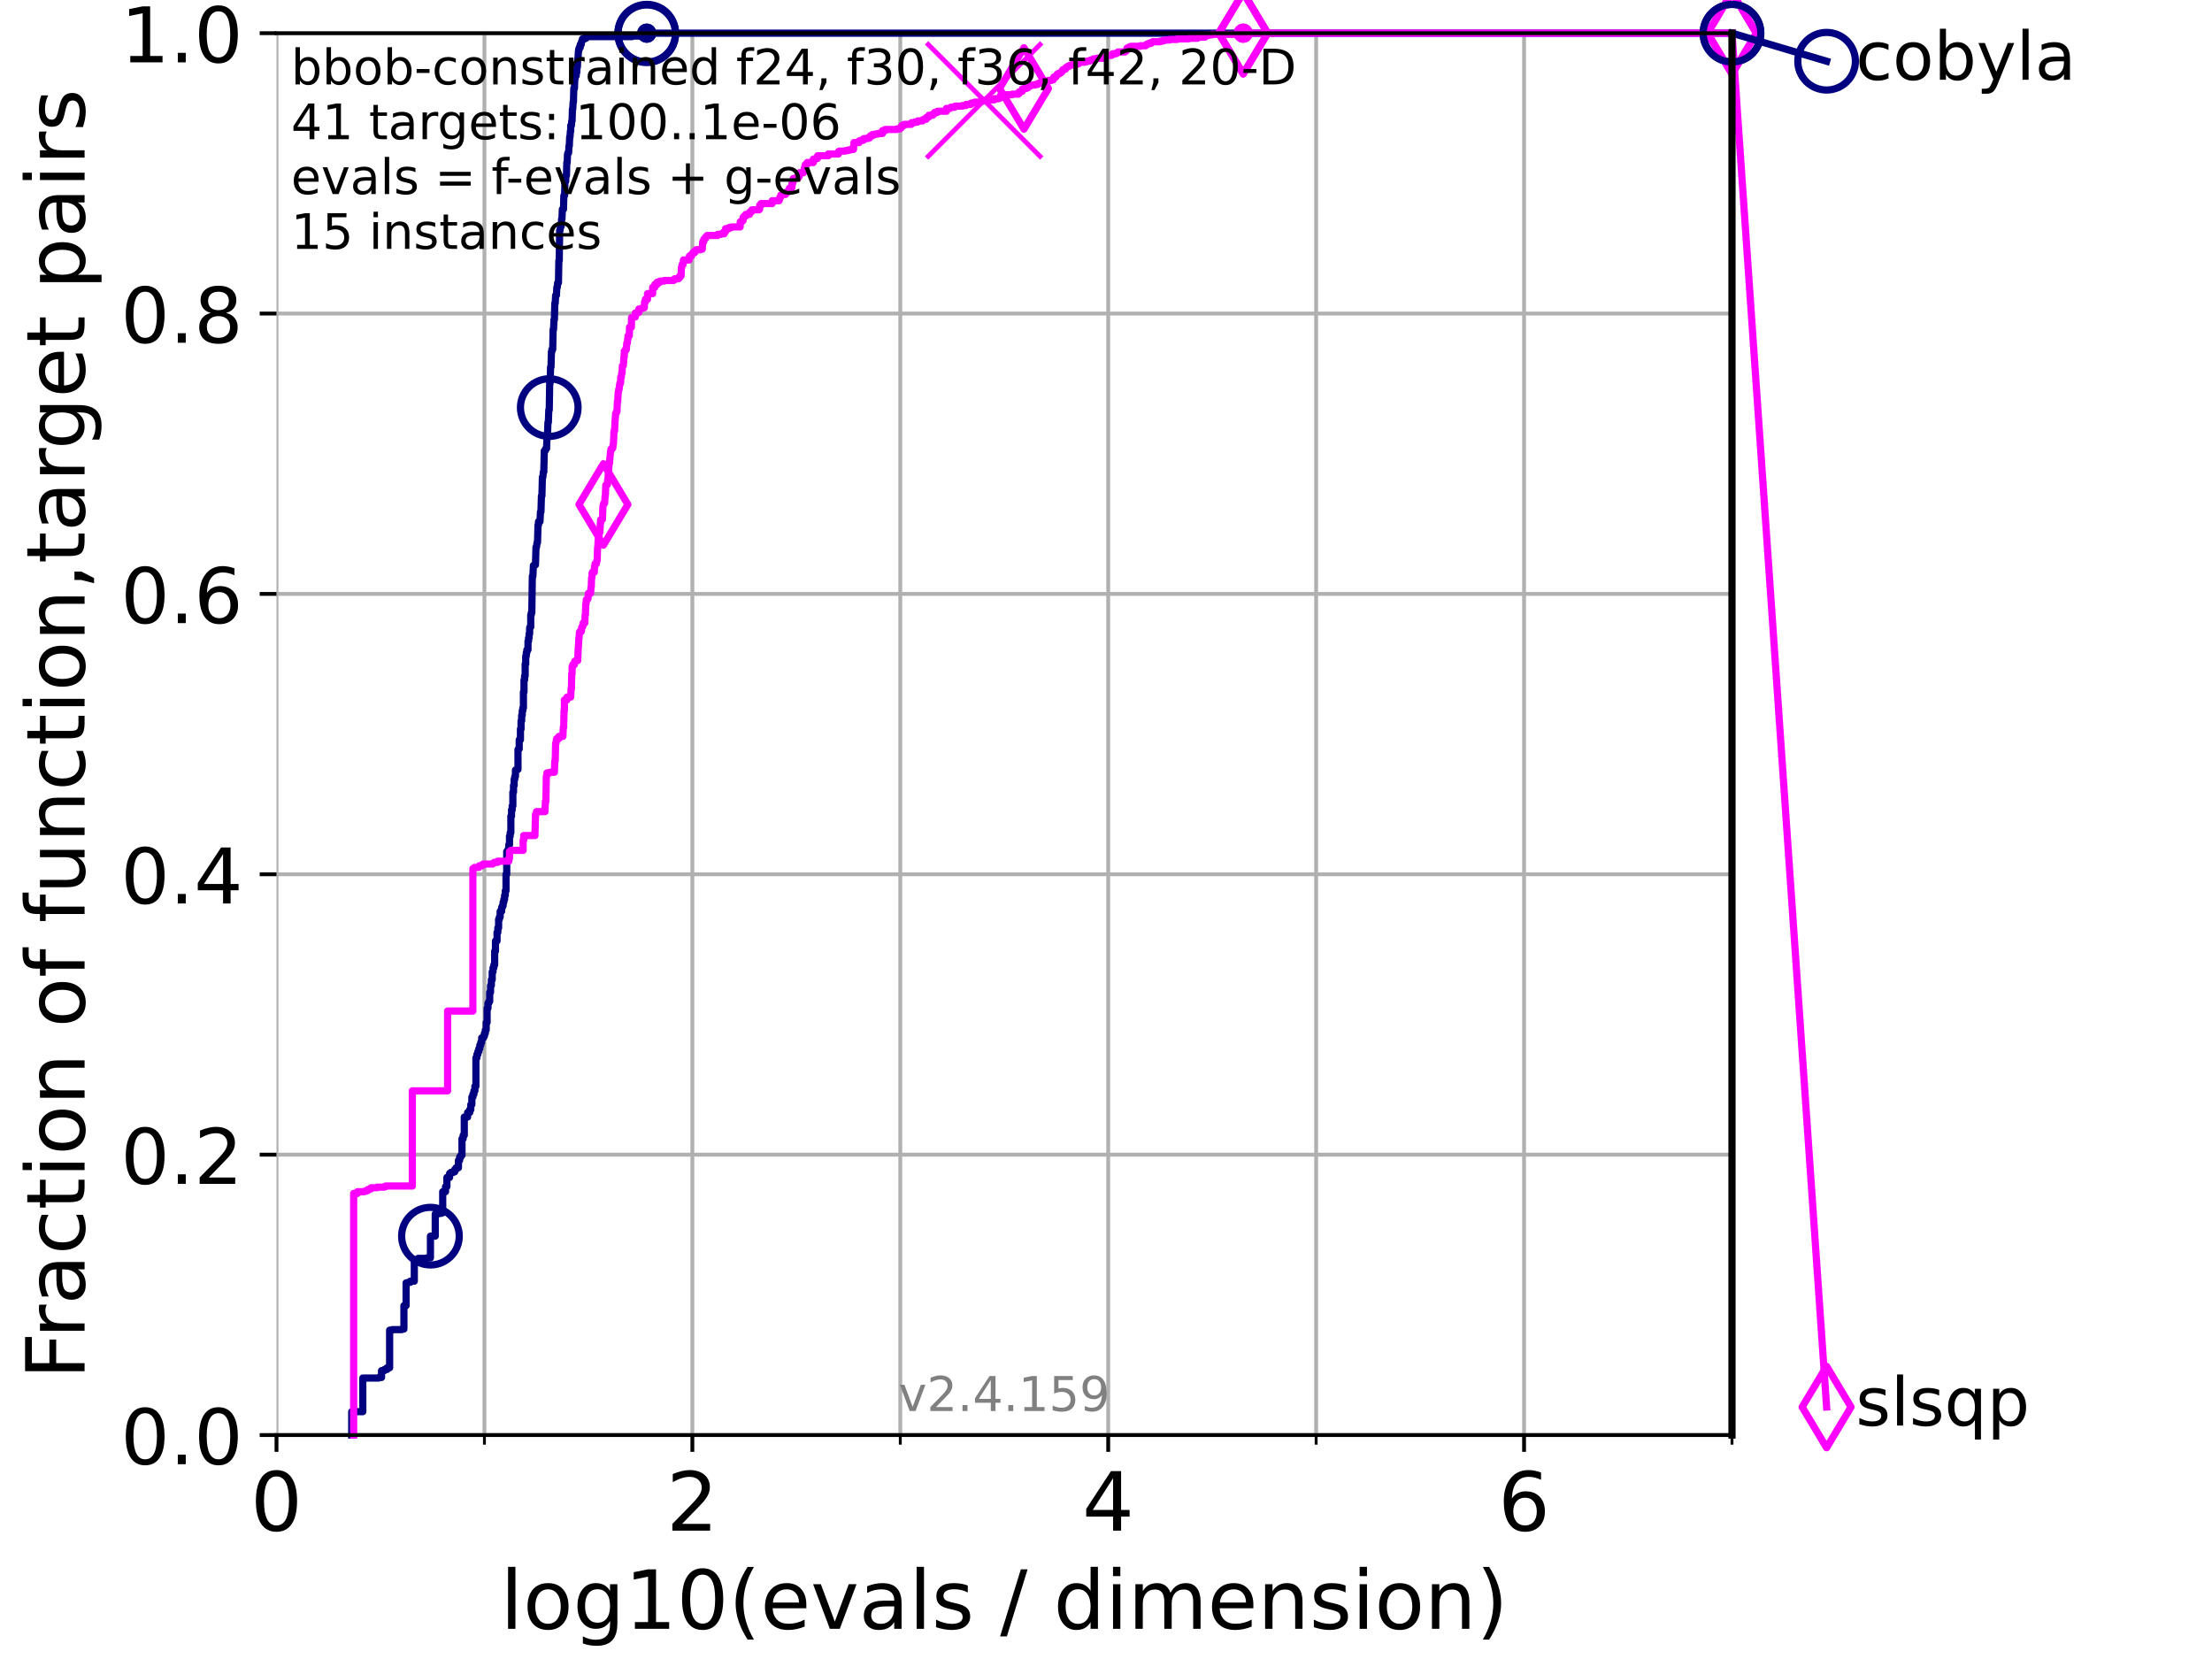 <?xml version="1.0" encoding="utf-8" standalone="no"?>
<!DOCTYPE svg PUBLIC "-//W3C//DTD SVG 1.1//EN"
  "http://www.w3.org/Graphics/SVG/1.1/DTD/svg11.dtd">
<!-- Created with matplotlib (https://matplotlib.org/) -->
<svg height="345.6pt" version="1.1" viewBox="0 0 460.8 345.6" width="460.8pt" xmlns="http://www.w3.org/2000/svg" xmlns:xlink="http://www.w3.org/1999/xlink">
 <defs>
  <style type="text/css">*{stroke-linecap:butt;stroke-linejoin:round;}</style>
 </defs>
 <g id="figure_1">
  <g id="patch_1">
   <path d="M 0 345.6 
L 460.8 345.6 
L 460.8 0 
L 0 0 
z
" style="fill:#ffffff;"/>
  </g>
  <g id="axes_1">
   <g id="patch_2">
    <path d="M 57.6 298.944 
L 360.806 298.944 
L 360.806 6.912 
L 57.6 6.912 
z
" style="fill:#ffffff;"/>
   </g>
   <g id="matplotlib.axis_1">
    <g id="xtick_1">
     <g id="line2d_1">
      <path clip-path="url(#pc8267a2479)" d="M 57.6 298.944 
L 57.6 6.912 
" style="fill:none;stroke:#b0b0b0;stroke-linecap:square;stroke-width:0.8;"/>
     </g>
     <g id="line2d_2">
      <defs>
       <path d="M 0 0 
L 0 3.5 
" id="meb63d8d532" style="stroke:#000000;stroke-width:0.8;"/>
      </defs>
      <g>
       <use style="stroke:#000000;stroke-width:0.8;" x="57.6" xlink:href="#meb63d8d532" y="298.944"/>
      </g>
     </g>
     <g id="text_1">
      <!-- 0 -->
      <g transform="translate(52.192 318.861)scale(0.17 -0.17)">
       <defs>
        <path d="M 31.781 66.406 
Q 24.172 66.406 20.328 58.906 
Q 16.5 51.422 16.5 36.375 
Q 16.5 21.391 20.328 13.891 
Q 24.172 6.391 31.781 6.391 
Q 39.453 6.391 43.281 13.891 
Q 47.125 21.391 47.125 36.375 
Q 47.125 51.422 43.281 58.906 
Q 39.453 66.406 31.781 66.406 
z
M 31.781 74.219 
Q 44.047 74.219 50.516 64.516 
Q 56.984 54.828 56.984 36.375 
Q 56.984 17.969 50.516 8.266 
Q 44.047 -1.422 31.781 -1.422 
Q 19.531 -1.422 13.062 8.266 
Q 6.594 17.969 6.594 36.375 
Q 6.594 54.828 13.062 64.516 
Q 19.531 74.219 31.781 74.219 
z
" id="DejaVuSans-48"/>
       </defs>
       <use xlink:href="#DejaVuSans-48"/>
      </g>
     </g>
    </g>
    <g id="xtick_2">
     <g id="line2d_3">
      <path clip-path="url(#pc8267a2479)" d="M 144.23 298.944 
L 144.23 6.912 
" style="fill:none;stroke:#b0b0b0;stroke-linecap:square;stroke-width:0.8;"/>
     </g>
     <g id="line2d_4">
      <g>
       <use style="stroke:#000000;stroke-width:0.8;" x="144.23" xlink:href="#meb63d8d532" y="298.944"/>
      </g>
     </g>
     <g id="text_2">
      <!-- 2 -->
      <g transform="translate(138.822 318.861)scale(0.17 -0.17)">
       <defs>
        <path d="M 19.188 8.297 
L 53.609 8.297 
L 53.609 0 
L 7.328 0 
L 7.328 8.297 
Q 12.938 14.109 22.625 23.891 
Q 32.328 33.688 34.812 36.531 
Q 39.547 41.844 41.422 45.531 
Q 43.312 49.219 43.312 52.781 
Q 43.312 58.594 39.234 62.25 
Q 35.156 65.922 28.609 65.922 
Q 23.969 65.922 18.812 64.312 
Q 13.672 62.703 7.812 59.422 
L 7.812 69.391 
Q 13.766 71.781 18.938 73 
Q 24.125 74.219 28.422 74.219 
Q 39.75 74.219 46.484 68.547 
Q 53.219 62.891 53.219 53.422 
Q 53.219 48.922 51.531 44.891 
Q 49.859 40.875 45.406 35.406 
Q 44.188 33.984 37.641 27.219 
Q 31.109 20.453 19.188 8.297 
z
" id="DejaVuSans-50"/>
       </defs>
       <use xlink:href="#DejaVuSans-50"/>
      </g>
     </g>
    </g>
    <g id="xtick_3">
     <g id="line2d_5">
      <path clip-path="url(#pc8267a2479)" d="M 230.861 298.944 
L 230.861 6.912 
" style="fill:none;stroke:#b0b0b0;stroke-linecap:square;stroke-width:0.8;"/>
     </g>
     <g id="line2d_6">
      <g>
       <use style="stroke:#000000;stroke-width:0.8;" x="230.861" xlink:href="#meb63d8d532" y="298.944"/>
      </g>
     </g>
     <g id="text_3">
      <!-- 4 -->
      <g transform="translate(225.453 318.861)scale(0.17 -0.17)">
       <defs>
        <path d="M 37.797 64.312 
L 12.891 25.391 
L 37.797 25.391 
z
M 35.203 72.906 
L 47.609 72.906 
L 47.609 25.391 
L 58.016 25.391 
L 58.016 17.188 
L 47.609 17.188 
L 47.609 0 
L 37.797 0 
L 37.797 17.188 
L 4.891 17.188 
L 4.891 26.703 
z
" id="DejaVuSans-52"/>
       </defs>
       <use xlink:href="#DejaVuSans-52"/>
      </g>
     </g>
    </g>
    <g id="xtick_4">
     <g id="line2d_7">
      <path clip-path="url(#pc8267a2479)" d="M 317.491 298.944 
L 317.491 6.912 
" style="fill:none;stroke:#b0b0b0;stroke-linecap:square;stroke-width:0.8;"/>
     </g>
     <g id="line2d_8">
      <g>
       <use style="stroke:#000000;stroke-width:0.8;" x="317.491" xlink:href="#meb63d8d532" y="298.944"/>
      </g>
     </g>
     <g id="text_4">
      <!-- 6 -->
      <g transform="translate(312.083 318.861)scale(0.17 -0.17)">
       <defs>
        <path d="M 33.016 40.375 
Q 26.375 40.375 22.484 35.828 
Q 18.609 31.297 18.609 23.391 
Q 18.609 15.531 22.484 10.953 
Q 26.375 6.391 33.016 6.391 
Q 39.656 6.391 43.531 10.953 
Q 47.406 15.531 47.406 23.391 
Q 47.406 31.297 43.531 35.828 
Q 39.656 40.375 33.016 40.375 
z
M 52.594 71.297 
L 52.594 62.312 
Q 48.875 64.062 45.094 64.984 
Q 41.312 65.922 37.594 65.922 
Q 27.828 65.922 22.672 59.328 
Q 17.531 52.734 16.797 39.406 
Q 19.672 43.656 24.016 45.922 
Q 28.375 48.188 33.594 48.188 
Q 44.578 48.188 50.953 41.516 
Q 57.328 34.859 57.328 23.391 
Q 57.328 12.156 50.688 5.359 
Q 44.047 -1.422 33.016 -1.422 
Q 20.359 -1.422 13.672 8.266 
Q 6.984 17.969 6.984 36.375 
Q 6.984 53.656 15.188 63.938 
Q 23.391 74.219 37.203 74.219 
Q 40.922 74.219 44.703 73.484 
Q 48.484 72.75 52.594 71.297 
z
" id="DejaVuSans-54"/>
       </defs>
       <use xlink:href="#DejaVuSans-54"/>
      </g>
     </g>
    </g>
    <g id="xtick_5">
     <g id="line2d_9">
      <path clip-path="url(#pc8267a2479)" d="M 100.915 298.944 
L 100.915 6.912 
" style="fill:none;stroke:#b0b0b0;stroke-linecap:square;stroke-width:0.8;"/>
     </g>
     <g id="line2d_10">
      <defs>
       <path d="M 0 0 
L 0 2 
" id="mb6e5563353" style="stroke:#000000;stroke-width:0.6;"/>
      </defs>
      <g>
       <use style="stroke:#000000;stroke-width:0.6;" x="100.915" xlink:href="#mb6e5563353" y="298.944"/>
      </g>
     </g>
    </g>
    <g id="xtick_6">
     <g id="line2d_11">
      <path clip-path="url(#pc8267a2479)" d="M 187.546 298.944 
L 187.546 6.912 
" style="fill:none;stroke:#b0b0b0;stroke-linecap:square;stroke-width:0.8;"/>
     </g>
     <g id="line2d_12">
      <g>
       <use style="stroke:#000000;stroke-width:0.6;" x="187.546" xlink:href="#mb6e5563353" y="298.944"/>
      </g>
     </g>
    </g>
    <g id="xtick_7">
     <g id="line2d_13">
      <path clip-path="url(#pc8267a2479)" d="M 274.176 298.944 
L 274.176 6.912 
" style="fill:none;stroke:#b0b0b0;stroke-linecap:square;stroke-width:0.8;"/>
     </g>
     <g id="line2d_14">
      <g>
       <use style="stroke:#000000;stroke-width:0.6;" x="274.176" xlink:href="#mb6e5563353" y="298.944"/>
      </g>
     </g>
    </g>
    <g id="xtick_8">
     <g id="line2d_15">
      <path clip-path="url(#pc8267a2479)" d="M 360.806 298.944 
L 360.806 6.912 
" style="fill:none;stroke:#b0b0b0;stroke-linecap:square;stroke-width:0.8;"/>
     </g>
     <g id="line2d_16">
      <g>
       <use style="stroke:#000000;stroke-width:0.6;" x="360.806" xlink:href="#mb6e5563353" y="298.944"/>
      </g>
     </g>
    </g>
    <g id="text_5">
     <!-- log10(evals / dimension) -->
     <g transform="translate(104.239 339.314)scale(0.17 -0.17)">
      <defs>
       <path d="M 9.422 75.984 
L 18.406 75.984 
L 18.406 0 
L 9.422 0 
z
" id="DejaVuSans-108"/>
       <path d="M 30.609 48.391 
Q 23.391 48.391 19.188 42.75 
Q 14.984 37.109 14.984 27.297 
Q 14.984 17.484 19.156 11.844 
Q 23.344 6.203 30.609 6.203 
Q 37.797 6.203 41.984 11.859 
Q 46.188 17.531 46.188 27.297 
Q 46.188 37.016 41.984 42.703 
Q 37.797 48.391 30.609 48.391 
z
M 30.609 56 
Q 42.328 56 49.016 48.375 
Q 55.719 40.766 55.719 27.297 
Q 55.719 13.875 49.016 6.219 
Q 42.328 -1.422 30.609 -1.422 
Q 18.844 -1.422 12.172 6.219 
Q 5.516 13.875 5.516 27.297 
Q 5.516 40.766 12.172 48.375 
Q 18.844 56 30.609 56 
z
" id="DejaVuSans-111"/>
       <path d="M 45.406 27.984 
Q 45.406 37.75 41.375 43.109 
Q 37.359 48.484 30.078 48.484 
Q 22.859 48.484 18.828 43.109 
Q 14.797 37.75 14.797 27.984 
Q 14.797 18.266 18.828 12.891 
Q 22.859 7.516 30.078 7.516 
Q 37.359 7.516 41.375 12.891 
Q 45.406 18.266 45.406 27.984 
z
M 54.391 6.781 
Q 54.391 -7.172 48.188 -13.984 
Q 42 -20.797 29.203 -20.797 
Q 24.469 -20.797 20.266 -20.094 
Q 16.062 -19.391 12.109 -17.922 
L 12.109 -9.188 
Q 16.062 -11.328 19.922 -12.344 
Q 23.781 -13.375 27.781 -13.375 
Q 36.625 -13.375 41.016 -8.766 
Q 45.406 -4.156 45.406 5.172 
L 45.406 9.625 
Q 42.625 4.781 38.281 2.391 
Q 33.938 0 27.875 0 
Q 17.828 0 11.672 7.656 
Q 5.516 15.328 5.516 27.984 
Q 5.516 40.672 11.672 48.328 
Q 17.828 56 27.875 56 
Q 33.938 56 38.281 53.609 
Q 42.625 51.219 45.406 46.391 
L 45.406 54.688 
L 54.391 54.688 
z
" id="DejaVuSans-103"/>
       <path d="M 12.406 8.297 
L 28.516 8.297 
L 28.516 63.922 
L 10.984 60.406 
L 10.984 69.391 
L 28.422 72.906 
L 38.281 72.906 
L 38.281 8.297 
L 54.391 8.297 
L 54.391 0 
L 12.406 0 
z
" id="DejaVuSans-49"/>
       <path d="M 31 75.875 
Q 24.469 64.656 21.281 53.656 
Q 18.109 42.672 18.109 31.391 
Q 18.109 20.125 21.312 9.062 
Q 24.516 -2 31 -13.188 
L 23.188 -13.188 
Q 15.875 -1.703 12.234 9.375 
Q 8.594 20.453 8.594 31.391 
Q 8.594 42.281 12.203 53.312 
Q 15.828 64.359 23.188 75.875 
z
" id="DejaVuSans-40"/>
       <path d="M 56.203 29.594 
L 56.203 25.203 
L 14.891 25.203 
Q 15.484 15.922 20.484 11.062 
Q 25.484 6.203 34.422 6.203 
Q 39.594 6.203 44.453 7.469 
Q 49.312 8.734 54.109 11.281 
L 54.109 2.781 
Q 49.266 0.734 44.188 -0.344 
Q 39.109 -1.422 33.891 -1.422 
Q 20.797 -1.422 13.156 6.188 
Q 5.516 13.812 5.516 26.812 
Q 5.516 40.234 12.766 48.109 
Q 20.016 56 32.328 56 
Q 43.359 56 49.781 48.891 
Q 56.203 41.797 56.203 29.594 
z
M 47.219 32.234 
Q 47.125 39.594 43.094 43.984 
Q 39.062 48.391 32.422 48.391 
Q 24.906 48.391 20.391 44.141 
Q 15.875 39.891 15.188 32.172 
z
" id="DejaVuSans-101"/>
       <path d="M 2.984 54.688 
L 12.5 54.688 
L 29.594 8.797 
L 46.688 54.688 
L 56.203 54.688 
L 35.688 0 
L 23.484 0 
z
" id="DejaVuSans-118"/>
       <path d="M 34.281 27.484 
Q 23.391 27.484 19.188 25 
Q 14.984 22.516 14.984 16.5 
Q 14.984 11.719 18.141 8.906 
Q 21.297 6.109 26.703 6.109 
Q 34.188 6.109 38.703 11.406 
Q 43.219 16.703 43.219 25.484 
L 43.219 27.484 
z
M 52.203 31.203 
L 52.203 0 
L 43.219 0 
L 43.219 8.297 
Q 40.141 3.328 35.547 0.953 
Q 30.953 -1.422 24.312 -1.422 
Q 15.922 -1.422 10.953 3.297 
Q 6 8.016 6 15.922 
Q 6 25.141 12.172 29.828 
Q 18.359 34.516 30.609 34.516 
L 43.219 34.516 
L 43.219 35.406 
Q 43.219 41.609 39.141 45 
Q 35.062 48.391 27.688 48.391 
Q 23 48.391 18.547 47.266 
Q 14.109 46.141 10.016 43.891 
L 10.016 52.203 
Q 14.938 54.109 19.578 55.047 
Q 24.219 56 28.609 56 
Q 40.484 56 46.344 49.844 
Q 52.203 43.703 52.203 31.203 
z
" id="DejaVuSans-97"/>
       <path d="M 44.281 53.078 
L 44.281 44.578 
Q 40.484 46.531 36.375 47.5 
Q 32.281 48.484 27.875 48.484 
Q 21.188 48.484 17.844 46.438 
Q 14.5 44.391 14.5 40.281 
Q 14.5 37.156 16.891 35.375 
Q 19.281 33.594 26.516 31.984 
L 29.594 31.297 
Q 39.156 29.25 43.188 25.516 
Q 47.219 21.781 47.219 15.094 
Q 47.219 7.469 41.188 3.016 
Q 35.156 -1.422 24.609 -1.422 
Q 20.219 -1.422 15.453 -0.562 
Q 10.688 0.297 5.422 2 
L 5.422 11.281 
Q 10.406 8.688 15.234 7.391 
Q 20.062 6.109 24.812 6.109 
Q 31.156 6.109 34.562 8.281 
Q 37.984 10.453 37.984 14.406 
Q 37.984 18.062 35.516 20.016 
Q 33.062 21.969 24.703 23.781 
L 21.578 24.516 
Q 13.234 26.266 9.516 29.906 
Q 5.812 33.547 5.812 39.891 
Q 5.812 47.609 11.281 51.797 
Q 16.75 56 26.812 56 
Q 31.781 56 36.172 55.266 
Q 40.578 54.547 44.281 53.078 
z
" id="DejaVuSans-115"/>
       <path id="DejaVuSans-32"/>
       <path d="M 25.391 72.906 
L 33.688 72.906 
L 8.297 -9.281 
L 0 -9.281 
z
" id="DejaVuSans-47"/>
       <path d="M 45.406 46.391 
L 45.406 75.984 
L 54.391 75.984 
L 54.391 0 
L 45.406 0 
L 45.406 8.203 
Q 42.578 3.328 38.25 0.953 
Q 33.938 -1.422 27.875 -1.422 
Q 17.969 -1.422 11.734 6.484 
Q 5.516 14.406 5.516 27.297 
Q 5.516 40.188 11.734 48.094 
Q 17.969 56 27.875 56 
Q 33.938 56 38.25 53.625 
Q 42.578 51.266 45.406 46.391 
z
M 14.797 27.297 
Q 14.797 17.391 18.875 11.75 
Q 22.953 6.109 30.078 6.109 
Q 37.203 6.109 41.297 11.75 
Q 45.406 17.391 45.406 27.297 
Q 45.406 37.203 41.297 42.844 
Q 37.203 48.484 30.078 48.484 
Q 22.953 48.484 18.875 42.844 
Q 14.797 37.203 14.797 27.297 
z
" id="DejaVuSans-100"/>
       <path d="M 9.422 54.688 
L 18.406 54.688 
L 18.406 0 
L 9.422 0 
z
M 9.422 75.984 
L 18.406 75.984 
L 18.406 64.594 
L 9.422 64.594 
z
" id="DejaVuSans-105"/>
       <path d="M 52 44.188 
Q 55.375 50.25 60.062 53.125 
Q 64.75 56 71.094 56 
Q 79.641 56 84.281 50.016 
Q 88.922 44.047 88.922 33.016 
L 88.922 0 
L 79.891 0 
L 79.891 32.719 
Q 79.891 40.578 77.094 44.375 
Q 74.312 48.188 68.609 48.188 
Q 61.625 48.188 57.562 43.547 
Q 53.516 38.922 53.516 30.906 
L 53.516 0 
L 44.484 0 
L 44.484 32.719 
Q 44.484 40.625 41.703 44.406 
Q 38.922 48.188 33.109 48.188 
Q 26.219 48.188 22.156 43.531 
Q 18.109 38.875 18.109 30.906 
L 18.109 0 
L 9.078 0 
L 9.078 54.688 
L 18.109 54.688 
L 18.109 46.188 
Q 21.188 51.219 25.484 53.609 
Q 29.781 56 35.688 56 
Q 41.656 56 45.828 52.969 
Q 50 49.953 52 44.188 
z
" id="DejaVuSans-109"/>
       <path d="M 54.891 33.016 
L 54.891 0 
L 45.906 0 
L 45.906 32.719 
Q 45.906 40.484 42.875 44.328 
Q 39.844 48.188 33.797 48.188 
Q 26.516 48.188 22.312 43.547 
Q 18.109 38.922 18.109 30.906 
L 18.109 0 
L 9.078 0 
L 9.078 54.688 
L 18.109 54.688 
L 18.109 46.188 
Q 21.344 51.125 25.703 53.562 
Q 30.078 56 35.797 56 
Q 45.219 56 50.047 50.172 
Q 54.891 44.344 54.891 33.016 
z
" id="DejaVuSans-110"/>
       <path d="M 8.016 75.875 
L 15.828 75.875 
Q 23.141 64.359 26.781 53.312 
Q 30.422 42.281 30.422 31.391 
Q 30.422 20.453 26.781 9.375 
Q 23.141 -1.703 15.828 -13.188 
L 8.016 -13.188 
Q 14.5 -2 17.703 9.062 
Q 20.906 20.125 20.906 31.391 
Q 20.906 42.672 17.703 53.656 
Q 14.5 64.656 8.016 75.875 
z
" id="DejaVuSans-41"/>
      </defs>
      <use xlink:href="#DejaVuSans-108"/>
      <use x="27.783" xlink:href="#DejaVuSans-111"/>
      <use x="88.965" xlink:href="#DejaVuSans-103"/>
      <use x="152.441" xlink:href="#DejaVuSans-49"/>
      <use x="216.064" xlink:href="#DejaVuSans-48"/>
      <use x="279.688" xlink:href="#DejaVuSans-40"/>
      <use x="318.701" xlink:href="#DejaVuSans-101"/>
      <use x="380.225" xlink:href="#DejaVuSans-118"/>
      <use x="439.404" xlink:href="#DejaVuSans-97"/>
      <use x="500.684" xlink:href="#DejaVuSans-108"/>
      <use x="528.467" xlink:href="#DejaVuSans-115"/>
      <use x="580.566" xlink:href="#DejaVuSans-32"/>
      <use x="612.354" xlink:href="#DejaVuSans-47"/>
      <use x="646.045" xlink:href="#DejaVuSans-32"/>
      <use x="677.832" xlink:href="#DejaVuSans-100"/>
      <use x="741.309" xlink:href="#DejaVuSans-105"/>
      <use x="769.092" xlink:href="#DejaVuSans-109"/>
      <use x="866.504" xlink:href="#DejaVuSans-101"/>
      <use x="928.027" xlink:href="#DejaVuSans-110"/>
      <use x="991.406" xlink:href="#DejaVuSans-115"/>
      <use x="1043.506" xlink:href="#DejaVuSans-105"/>
      <use x="1071.289" xlink:href="#DejaVuSans-111"/>
      <use x="1132.471" xlink:href="#DejaVuSans-110"/>
      <use x="1195.85" xlink:href="#DejaVuSans-41"/>
     </g>
    </g>
   </g>
   <g id="matplotlib.axis_2">
    <g id="ytick_1">
     <g id="line2d_17">
      <path clip-path="url(#pc8267a2479)" d="M 57.6 298.944 
L 360.806 298.944 
" style="fill:none;stroke:#b0b0b0;stroke-linecap:square;stroke-width:0.8;"/>
     </g>
     <g id="line2d_18">
      <defs>
       <path d="M 0 0 
L -3.5 0 
" id="mfad7bc35b2" style="stroke:#000000;stroke-width:0.8;"/>
      </defs>
      <g>
       <use style="stroke:#000000;stroke-width:0.8;" x="57.6" xlink:href="#mfad7bc35b2" y="298.944"/>
      </g>
     </g>
     <g id="text_6">
      <!-- 0.0 -->
      <g transform="translate(25.155 305.023)scale(0.16 -0.16)">
       <defs>
        <path d="M 10.688 12.406 
L 21 12.406 
L 21 0 
L 10.688 0 
z
" id="DejaVuSans-46"/>
       </defs>
       <use xlink:href="#DejaVuSans-48"/>
       <use x="63.623" xlink:href="#DejaVuSans-46"/>
       <use x="95.41" xlink:href="#DejaVuSans-48"/>
      </g>
     </g>
    </g>
    <g id="ytick_2">
     <g id="line2d_19">
      <path clip-path="url(#pc8267a2479)" d="M 57.6 240.538 
L 360.806 240.538 
" style="fill:none;stroke:#b0b0b0;stroke-linecap:square;stroke-width:0.8;"/>
     </g>
     <g id="line2d_20">
      <g>
       <use style="stroke:#000000;stroke-width:0.8;" x="57.6" xlink:href="#mfad7bc35b2" y="240.538"/>
      </g>
     </g>
     <g id="text_7">
      <!-- 0.2 -->
      <g transform="translate(25.155 246.616)scale(0.16 -0.16)">
       <use xlink:href="#DejaVuSans-48"/>
       <use x="63.623" xlink:href="#DejaVuSans-46"/>
       <use x="95.41" xlink:href="#DejaVuSans-50"/>
      </g>
     </g>
    </g>
    <g id="ytick_3">
     <g id="line2d_21">
      <path clip-path="url(#pc8267a2479)" d="M 57.6 182.131 
L 360.806 182.131 
" style="fill:none;stroke:#b0b0b0;stroke-linecap:square;stroke-width:0.8;"/>
     </g>
     <g id="line2d_22">
      <g>
       <use style="stroke:#000000;stroke-width:0.8;" x="57.6" xlink:href="#mfad7bc35b2" y="182.131"/>
      </g>
     </g>
     <g id="text_8">
      <!-- 0.4 -->
      <g transform="translate(25.155 188.21)scale(0.16 -0.16)">
       <use xlink:href="#DejaVuSans-48"/>
       <use x="63.623" xlink:href="#DejaVuSans-46"/>
       <use x="95.41" xlink:href="#DejaVuSans-52"/>
      </g>
     </g>
    </g>
    <g id="ytick_4">
     <g id="line2d_23">
      <path clip-path="url(#pc8267a2479)" d="M 57.6 123.725 
L 360.806 123.725 
" style="fill:none;stroke:#b0b0b0;stroke-linecap:square;stroke-width:0.8;"/>
     </g>
     <g id="line2d_24">
      <g>
       <use style="stroke:#000000;stroke-width:0.8;" x="57.6" xlink:href="#mfad7bc35b2" y="123.725"/>
      </g>
     </g>
     <g id="text_9">
      <!-- 0.6 -->
      <g transform="translate(25.155 129.804)scale(0.16 -0.16)">
       <use xlink:href="#DejaVuSans-48"/>
       <use x="63.623" xlink:href="#DejaVuSans-46"/>
       <use x="95.41" xlink:href="#DejaVuSans-54"/>
      </g>
     </g>
    </g>
    <g id="ytick_5">
     <g id="line2d_25">
      <path clip-path="url(#pc8267a2479)" d="M 57.6 65.318 
L 360.806 65.318 
" style="fill:none;stroke:#b0b0b0;stroke-linecap:square;stroke-width:0.8;"/>
     </g>
     <g id="line2d_26">
      <g>
       <use style="stroke:#000000;stroke-width:0.8;" x="57.6" xlink:href="#mfad7bc35b2" y="65.318"/>
      </g>
     </g>
     <g id="text_10">
      <!-- 0.8 -->
      <g transform="translate(25.155 71.397)scale(0.16 -0.16)">
       <defs>
        <path d="M 31.781 34.625 
Q 24.75 34.625 20.719 30.859 
Q 16.703 27.094 16.703 20.516 
Q 16.703 13.922 20.719 10.156 
Q 24.75 6.391 31.781 6.391 
Q 38.812 6.391 42.859 10.172 
Q 46.922 13.969 46.922 20.516 
Q 46.922 27.094 42.891 30.859 
Q 38.875 34.625 31.781 34.625 
z
M 21.922 38.812 
Q 15.578 40.375 12.031 44.719 
Q 8.5 49.078 8.5 55.328 
Q 8.5 64.062 14.719 69.141 
Q 20.953 74.219 31.781 74.219 
Q 42.672 74.219 48.875 69.141 
Q 55.078 64.062 55.078 55.328 
Q 55.078 49.078 51.531 44.719 
Q 48 40.375 41.703 38.812 
Q 48.828 37.156 52.797 32.312 
Q 56.781 27.484 56.781 20.516 
Q 56.781 9.906 50.312 4.234 
Q 43.844 -1.422 31.781 -1.422 
Q 19.734 -1.422 13.25 4.234 
Q 6.781 9.906 6.781 20.516 
Q 6.781 27.484 10.781 32.312 
Q 14.797 37.156 21.922 38.812 
z
M 18.312 54.391 
Q 18.312 48.734 21.844 45.562 
Q 25.391 42.391 31.781 42.391 
Q 38.141 42.391 41.719 45.562 
Q 45.312 48.734 45.312 54.391 
Q 45.312 60.062 41.719 63.234 
Q 38.141 66.406 31.781 66.406 
Q 25.391 66.406 21.844 63.234 
Q 18.312 60.062 18.312 54.391 
z
" id="DejaVuSans-56"/>
       </defs>
       <use xlink:href="#DejaVuSans-48"/>
       <use x="63.623" xlink:href="#DejaVuSans-46"/>
       <use x="95.41" xlink:href="#DejaVuSans-56"/>
      </g>
     </g>
    </g>
    <g id="ytick_6">
     <g id="line2d_27">
      <path clip-path="url(#pc8267a2479)" d="M 57.6 6.912 
L 360.806 6.912 
" style="fill:none;stroke:#b0b0b0;stroke-linecap:square;stroke-width:0.8;"/>
     </g>
     <g id="line2d_28">
      <g>
       <use style="stroke:#000000;stroke-width:0.8;" x="57.6" xlink:href="#mfad7bc35b2" y="6.912"/>
      </g>
     </g>
     <g id="text_11">
      <!-- 1.0 -->
      <g transform="translate(25.155 12.991)scale(0.16 -0.16)">
       <use xlink:href="#DejaVuSans-49"/>
       <use x="63.623" xlink:href="#DejaVuSans-46"/>
       <use x="95.41" xlink:href="#DejaVuSans-48"/>
      </g>
     </g>
    </g>
    <g id="text_12">
     <!-- Fraction of function,target pairs -->
     <g transform="translate(17.62 287.313)rotate(-90)scale(0.17 -0.17)">
      <defs>
       <path d="M 9.812 72.906 
L 51.703 72.906 
L 51.703 64.594 
L 19.672 64.594 
L 19.672 43.109 
L 48.578 43.109 
L 48.578 34.812 
L 19.672 34.812 
L 19.672 0 
L 9.812 0 
z
" id="DejaVuSans-70"/>
       <path d="M 41.109 46.297 
Q 39.594 47.172 37.812 47.578 
Q 36.031 48 33.891 48 
Q 26.266 48 22.188 43.047 
Q 18.109 38.094 18.109 28.812 
L 18.109 0 
L 9.078 0 
L 9.078 54.688 
L 18.109 54.688 
L 18.109 46.188 
Q 20.953 51.172 25.484 53.578 
Q 30.031 56 36.531 56 
Q 37.453 56 38.578 55.875 
Q 39.703 55.766 41.062 55.516 
z
" id="DejaVuSans-114"/>
       <path d="M 48.781 52.594 
L 48.781 44.188 
Q 44.969 46.297 41.141 47.344 
Q 37.312 48.391 33.406 48.391 
Q 24.656 48.391 19.812 42.844 
Q 14.984 37.312 14.984 27.297 
Q 14.984 17.281 19.812 11.734 
Q 24.656 6.203 33.406 6.203 
Q 37.312 6.203 41.141 7.25 
Q 44.969 8.297 48.781 10.406 
L 48.781 2.094 
Q 45.016 0.344 40.984 -0.531 
Q 36.969 -1.422 32.422 -1.422 
Q 20.062 -1.422 12.781 6.344 
Q 5.516 14.109 5.516 27.297 
Q 5.516 40.672 12.859 48.328 
Q 20.219 56 33.016 56 
Q 37.156 56 41.109 55.141 
Q 45.062 54.297 48.781 52.594 
z
" id="DejaVuSans-99"/>
       <path d="M 18.312 70.219 
L 18.312 54.688 
L 36.812 54.688 
L 36.812 47.703 
L 18.312 47.703 
L 18.312 18.016 
Q 18.312 11.328 20.141 9.422 
Q 21.969 7.516 27.594 7.516 
L 36.812 7.516 
L 36.812 0 
L 27.594 0 
Q 17.188 0 13.234 3.875 
Q 9.281 7.766 9.281 18.016 
L 9.281 47.703 
L 2.688 47.703 
L 2.688 54.688 
L 9.281 54.688 
L 9.281 70.219 
z
" id="DejaVuSans-116"/>
       <path d="M 37.109 75.984 
L 37.109 68.5 
L 28.516 68.5 
Q 23.688 68.5 21.797 66.547 
Q 19.922 64.594 19.922 59.516 
L 19.922 54.688 
L 34.719 54.688 
L 34.719 47.703 
L 19.922 47.703 
L 19.922 0 
L 10.891 0 
L 10.891 47.703 
L 2.297 47.703 
L 2.297 54.688 
L 10.891 54.688 
L 10.891 58.5 
Q 10.891 67.625 15.141 71.797 
Q 19.391 75.984 28.609 75.984 
z
" id="DejaVuSans-102"/>
       <path d="M 8.5 21.578 
L 8.5 54.688 
L 17.484 54.688 
L 17.484 21.922 
Q 17.484 14.156 20.5 10.266 
Q 23.531 6.391 29.594 6.391 
Q 36.859 6.391 41.078 11.031 
Q 45.312 15.672 45.312 23.688 
L 45.312 54.688 
L 54.297 54.688 
L 54.297 0 
L 45.312 0 
L 45.312 8.406 
Q 42.047 3.422 37.719 1 
Q 33.406 -1.422 27.688 -1.422 
Q 18.266 -1.422 13.375 4.438 
Q 8.5 10.297 8.5 21.578 
z
M 31.109 56 
z
" id="DejaVuSans-117"/>
       <path d="M 11.719 12.406 
L 22.016 12.406 
L 22.016 4 
L 14.016 -11.625 
L 7.719 -11.625 
L 11.719 4 
z
" id="DejaVuSans-44"/>
       <path d="M 18.109 8.203 
L 18.109 -20.797 
L 9.078 -20.797 
L 9.078 54.688 
L 18.109 54.688 
L 18.109 46.391 
Q 20.953 51.266 25.266 53.625 
Q 29.594 56 35.594 56 
Q 45.562 56 51.781 48.094 
Q 58.016 40.188 58.016 27.297 
Q 58.016 14.406 51.781 6.484 
Q 45.562 -1.422 35.594 -1.422 
Q 29.594 -1.422 25.266 0.953 
Q 20.953 3.328 18.109 8.203 
z
M 48.688 27.297 
Q 48.688 37.203 44.609 42.844 
Q 40.531 48.484 33.406 48.484 
Q 26.266 48.484 22.188 42.844 
Q 18.109 37.203 18.109 27.297 
Q 18.109 17.391 22.188 11.75 
Q 26.266 6.109 33.406 6.109 
Q 40.531 6.109 44.609 11.75 
Q 48.688 17.391 48.688 27.297 
z
" id="DejaVuSans-112"/>
      </defs>
      <use xlink:href="#DejaVuSans-70"/>
      <use x="50.27" xlink:href="#DejaVuSans-114"/>
      <use x="91.383" xlink:href="#DejaVuSans-97"/>
      <use x="152.662" xlink:href="#DejaVuSans-99"/>
      <use x="207.643" xlink:href="#DejaVuSans-116"/>
      <use x="246.852" xlink:href="#DejaVuSans-105"/>
      <use x="274.635" xlink:href="#DejaVuSans-111"/>
      <use x="335.816" xlink:href="#DejaVuSans-110"/>
      <use x="399.195" xlink:href="#DejaVuSans-32"/>
      <use x="430.982" xlink:href="#DejaVuSans-111"/>
      <use x="492.164" xlink:href="#DejaVuSans-102"/>
      <use x="527.369" xlink:href="#DejaVuSans-32"/>
      <use x="559.156" xlink:href="#DejaVuSans-102"/>
      <use x="594.361" xlink:href="#DejaVuSans-117"/>
      <use x="657.74" xlink:href="#DejaVuSans-110"/>
      <use x="721.119" xlink:href="#DejaVuSans-99"/>
      <use x="776.1" xlink:href="#DejaVuSans-116"/>
      <use x="815.309" xlink:href="#DejaVuSans-105"/>
      <use x="843.092" xlink:href="#DejaVuSans-111"/>
      <use x="904.273" xlink:href="#DejaVuSans-110"/>
      <use x="967.652" xlink:href="#DejaVuSans-44"/>
      <use x="999.439" xlink:href="#DejaVuSans-116"/>
      <use x="1038.648" xlink:href="#DejaVuSans-97"/>
      <use x="1099.928" xlink:href="#DejaVuSans-114"/>
      <use x="1139.291" xlink:href="#DejaVuSans-103"/>
      <use x="1202.768" xlink:href="#DejaVuSans-101"/>
      <use x="1264.291" xlink:href="#DejaVuSans-116"/>
      <use x="1303.5" xlink:href="#DejaVuSans-32"/>
      <use x="1335.287" xlink:href="#DejaVuSans-112"/>
      <use x="1398.764" xlink:href="#DejaVuSans-97"/>
      <use x="1460.043" xlink:href="#DejaVuSans-105"/>
      <use x="1487.826" xlink:href="#DejaVuSans-114"/>
      <use x="1528.939" xlink:href="#DejaVuSans-115"/>
     </g>
    </g>
   </g>
   <g id="line2d_29">
    <defs>
     <path d="M 0 1.5 
C 0.398 1.5 0.779 1.342 1.061 1.061 
C 1.342 0.779 1.5 0.398 1.5 0 
C 1.5 -0.398 1.342 -0.779 1.061 -1.061 
C 0.779 -1.342 0.398 -1.5 0 -1.5 
C -0.398 -1.5 -0.779 -1.342 -1.061 -1.061 
C -1.342 -0.779 -1.5 -0.398 -1.5 0 
C -1.5 0.398 -1.342 0.779 -1.061 1.061 
C -0.779 1.342 -0.398 1.5 0 1.5 
z
" id="m581947d6bf" style="stroke:#000080;"/>
    </defs>
    <g>
     <use style="fill:#000080;stroke:#000080;" x="134.73" xlink:href="#m581947d6bf" y="6.912"/>
     <use style="fill:#000080;stroke:#000080;" x="134.73" xlink:href="#m581947d6bf" y="6.912"/>
    </g>
   </g>
   <g id="line2d_30">
    <path d="M 73.268 298.944 
L 73.268 294.077 
L 75.575 294.077 
L 75.575 287.073 
L 78.883 287.073 
L 78.883 286.954 
L 79.481 286.954 
L 79.481 285.53 
L 80.06 285.53 
L 80.06 285.292 
L 80.621 285.292 
L 80.621 284.936 
L 81.166 284.936 
L 81.166 277.101 
L 81.696 277.101 
L 81.696 276.982 
L 83.678 276.982 
L 83.678 276.864 
L 84.143 276.864 
L 84.143 271.996 
L 84.596 271.996 
L 84.596 267.248 
L 85.039 267.248 
L 85.039 267.129 
L 85.471 267.129 
L 85.471 266.892 
L 86.307 266.892 
L 86.307 262.381 
L 87.108 262.381 
L 87.108 262.143 
L 88.972 262.143 
L 88.972 262.025 
L 89.669 262.025 
L 89.669 257.513 
L 90.668 257.513 
L 90.668 252.884 
L 91.306 252.884 
L 91.306 252.765 
L 91.923 252.765 
L 91.923 252.646 
L 92.224 252.646 
L 92.224 248.254 
L 92.812 248.254 
L 92.812 247.185 
L 93.099 247.185 
L 93.099 245.286 
L 93.66 245.286 
L 93.66 244.455 
L 93.935 244.455 
L 93.935 244.218 
L 94.472 244.218 
L 94.472 244.099 
L 94.736 244.099 
L 94.736 243.624 
L 94.995 243.624 
L 94.995 243.268 
L 95.503 243.268 
L 95.503 241.725 
L 95.753 241.725 
L 95.753 241.012 
L 95.999 241.012 
L 95.999 240.656 
L 96.241 240.656 
L 96.241 237.214 
L 96.481 237.214 
L 96.481 236.501 
L 96.718 236.501 
L 96.718 232.703 
L 97.41 232.703 
L 97.41 231.753 
L 97.858 231.753 
L 97.858 231.159 
L 98.078 231.159 
L 98.078 230.091 
L 98.295 230.091 
L 98.295 228.548 
L 98.51 228.548 
L 98.51 227.954 
L 98.723 227.954 
L 98.723 227.242 
L 98.933 227.242 
L 98.933 226.292 
L 99.141 226.292 
L 99.141 220.357 
L 99.347 220.357 
L 99.347 219.644 
L 99.55 219.644 
L 99.55 219.051 
L 99.751 219.051 
L 99.751 218.457 
L 99.95 218.457 
L 99.95 217.745 
L 100.147 217.745 
L 100.147 217.151 
L 100.342 217.151 
L 100.342 216.202 
L 100.726 216.202 
L 100.726 215.845 
L 100.915 215.845 
L 100.915 215.252 
L 101.102 215.252 
L 101.102 214.54 
L 101.288 214.54 
L 101.288 212.996 
L 101.471 212.996 
L 101.471 210.029 
L 101.653 210.029 
L 101.653 208.96 
L 101.833 208.96 
L 101.833 208.604 
L 102.011 208.604 
L 102.011 206.705 
L 102.188 206.705 
L 102.188 205.28 
L 102.363 205.28 
L 102.363 204.093 
L 102.536 204.093 
L 102.536 202.431 
L 102.708 202.431 
L 102.708 201.6 
L 102.878 201.6 
L 102.878 201.006 
L 103.047 201.006 
L 103.047 198.157 
L 103.214 198.157 
L 103.214 196.021 
L 103.544 196.021 
L 103.544 194.24 
L 103.707 194.24 
L 103.707 193.29 
L 103.869 193.29 
L 103.869 191.509 
L 104.029 191.509 
L 104.029 191.035 
L 104.188 191.035 
L 104.188 189.847 
L 104.501 189.847 
L 104.501 189.017 
L 104.656 189.017 
L 104.656 188.66 
L 104.809 188.66 
L 104.809 187.948 
L 104.962 187.948 
L 104.962 187.355 
L 105.113 187.355 
L 105.113 186.524 
L 105.263 186.524 
L 105.263 185.574 
L 105.411 185.574 
L 105.411 182.131 
L 105.559 182.131 
L 105.559 177.383 
L 105.851 177.383 
L 105.851 176.908 
L 105.995 176.908 
L 105.995 175.958 
L 106.138 175.958 
L 106.138 174.177 
L 106.28 174.177 
L 106.28 173.465 
L 106.421 173.465 
L 106.421 170.023 
L 106.561 170.023 
L 106.561 168.717 
L 106.699 168.717 
L 106.699 167.886 
L 106.837 167.886 
L 106.837 165.037 
L 106.974 165.037 
L 106.974 163.612 
L 107.11 163.612 
L 107.11 162.306 
L 107.245 162.306 
L 107.245 161.713 
L 107.379 161.713 
L 107.379 160.407 
L 107.644 160.407 
L 107.644 160.288 
L 107.905 160.288 
L 107.905 156.133 
L 108.034 156.133 
L 108.034 156.015 
L 108.163 156.015 
L 108.163 154.115 
L 108.417 154.115 
L 108.417 151.86 
L 108.543 151.86 
L 108.543 150.198 
L 108.668 150.198 
L 108.668 149.01 
L 108.792 149.01 
L 108.792 148.061 
L 108.915 148.061 
L 108.915 147.467 
L 109.038 147.467 
L 109.038 144.143 
L 109.159 144.143 
L 109.159 141.65 
L 109.28 141.65 
L 109.28 140.819 
L 109.401 140.819 
L 109.401 138.326 
L 109.52 138.326 
L 109.52 136.664 
L 109.639 136.664 
L 109.639 135.952 
L 109.757 135.952 
L 109.757 135.359 
L 109.99 135.359 
L 109.99 133.578 
L 110.106 133.578 
L 110.106 132.866 
L 110.221 132.866 
L 110.221 132.035 
L 110.336 132.035 
L 110.336 130.729 
L 110.449 130.729 
L 110.449 130.61 
L 110.562 130.61 
L 110.562 128.117 
L 110.675 128.117 
L 110.675 127.642 
L 110.786 127.642 
L 110.897 120.045 
L 111.007 120.045 
L 111.117 117.789 
L 111.335 117.789 
L 111.335 117.67 
L 111.55 117.67 
L 111.656 113.99 
L 111.762 113.99 
L 111.868 113.041 
L 111.972 113.041 
L 112.077 109.361 
L 112.18 109.361 
L 112.18 108.648 
L 112.488 108.648 
L 112.589 106.63 
L 112.69 106.63 
L 112.79 103.306 
L 112.89 103.306 
L 112.989 99.389 
L 113.088 99.389 
L 113.186 98.32 
L 113.284 98.32 
L 113.381 93.928 
L 113.574 93.928 
L 113.67 93.453 
L 113.86 93.453 
L 113.954 90.96 
L 114.048 90.96 
L 114.142 87.992 
L 114.234 87.992 
L 114.327 85.381 
L 114.419 85.381 
L 114.51 79.801 
L 114.602 79.801 
L 114.692 76.477 
L 114.782 76.477 
L 114.872 73.272 
L 114.962 73.272 
L 114.962 72.797 
L 115.139 72.797 
L 115.227 68.642 
L 115.315 68.642 
L 115.402 66.624 
L 115.489 66.624 
L 115.576 63.182 
L 115.662 63.182 
L 115.747 61.52 
L 115.918 61.52 
L 116.002 59.858 
L 116.086 59.858 
L 116.17 58.908 
L 116.337 58.908 
L 116.419 54.278 
L 116.502 54.278 
L 116.584 47.986 
L 116.665 47.986 
L 116.746 47.155 
L 116.908 47.155 
L 116.988 45.612 
L 117.068 45.612 
L 117.147 43.594 
L 117.384 43.594 
L 117.462 40.745 
L 117.618 40.745 
L 117.695 37.777 
L 117.849 37.777 
L 117.849 36.59 
L 118.001 36.59 
L 118.077 33.86 
L 118.152 33.86 
L 118.227 32.079 
L 118.302 32.079 
L 118.302 31.842 
L 118.451 31.842 
L 118.525 30.417 
L 118.598 30.417 
L 118.672 28.518 
L 118.745 28.518 
L 118.817 27.33 
L 118.89 27.33 
L 118.89 26.143 
L 119.034 26.143 
L 119.106 25.194 
L 119.177 25.194 
L 119.248 22.701 
L 119.319 22.701 
L 119.39 21.276 
L 119.46 21.276 
L 119.53 18.427 
L 119.669 18.427 
L 119.739 16.409 
L 119.808 16.409 
L 119.876 15.815 
L 120.013 15.815 
L 120.081 15.103 
L 120.149 15.103 
L 120.217 13.916 
L 120.284 13.916 
L 120.351 12.254 
L 120.418 12.254 
L 120.484 10.711 
L 120.551 10.711 
L 120.551 10.236 
L 120.683 10.236 
L 120.683 9.88 
L 120.879 9.88 
L 120.879 9.286 
L 121.073 9.286 
L 121.138 8.693 
L 121.202 8.693 
L 121.266 8.337 
L 121.329 8.337 
L 121.329 8.099 
L 121.831 8.099 
L 121.831 7.98 
L 122.077 7.98 
L 122.077 7.624 
L 131.692 7.624 
L 131.692 7.506 
L 133.902 7.506 
L 133.902 7.387 
L 134.289 7.387 
L 134.289 7.149 
L 134.511 7.149 
L 134.511 7.031 
L 134.73 7.031 
L 134.73 6.912 
L 360.806 6.912 
L 360.806 6.912 
" style="fill:none;stroke:#000080;stroke-linecap:square;stroke-width:1.5;"/>
   </g>
   <g id="line2d_31">
    <defs>
     <path d="M 0 6 
C 1.591 6 3.117 5.368 4.243 4.243 
C 5.368 3.117 6 1.591 6 0 
C 6 -1.591 5.368 -3.117 4.243 -4.243 
C 3.117 -5.368 1.591 -6 0 -6 
C -1.591 -6 -3.117 -5.368 -4.243 -4.243 
C -5.368 -3.117 -6 -1.591 -6 0 
C -6 1.591 -5.368 3.117 -4.243 4.243 
C -3.117 5.368 -1.591 6 0 6 
z
" id="m9d6bf91036" style="stroke:#000080;stroke-width:1.5;"/>
    </defs>
    <g>
     <use style="fill-opacity:0;stroke:#000080;stroke-width:1.5;" x="89.669" xlink:href="#m9d6bf91036" y="257.513"/>
     <use style="fill-opacity:0;stroke:#000080;stroke-width:1.5;" x="114.419" xlink:href="#m9d6bf91036" y="84.906"/>
     <use style="fill-opacity:0;stroke:#000080;stroke-width:1.5;" x="134.73" xlink:href="#m9d6bf91036" y="7.031"/>
     <use style="fill-opacity:0;stroke:#000080;stroke-width:1.5;" x="134.73" xlink:href="#m9d6bf91036" y="6.912"/>
     <use style="fill-opacity:0;stroke:#000080;stroke-width:1.5;" x="360.806" xlink:href="#m9d6bf91036" y="6.912"/>
    </g>
   </g>
   <g id="line2d_32">
    <path style="fill:none;stroke:#000080;stroke-linecap:square;stroke-width:1.5;"/>
    <g/>
   </g>
   <g id="line2d_33">
    <defs>
     <path d="M 0 1.5 
C 0.398 1.5 0.779 1.342 1.061 1.061 
C 1.342 0.779 1.5 0.398 1.5 0 
C 1.5 -0.398 1.342 -0.779 1.061 -1.061 
C 0.779 -1.342 0.398 -1.5 0 -1.5 
C -0.398 -1.5 -0.779 -1.342 -1.061 -1.061 
C -1.342 -0.779 -1.5 -0.398 -1.5 0 
C -1.5 0.398 -1.342 0.779 -1.061 1.061 
C -0.779 1.342 -0.398 1.5 0 1.5 
z
" id="m81038cece5" style="stroke:#ff00ff;"/>
    </defs>
    <g>
     <use style="fill:#ff00ff;stroke:#ff00ff;" x="258.982" xlink:href="#m81038cece5" y="6.912"/>
     <use style="fill:#ff00ff;stroke:#ff00ff;" x="258.982" xlink:href="#m81038cece5" y="6.912"/>
    </g>
   </g>
   <g id="line2d_34">
    <path d="M 73.673 298.944 
L 73.673 248.61 
L 74.457 248.61 
L 74.457 248.254 
L 75.933 248.254 
L 75.933 248.135 
L 76.285 248.135 
L 76.285 248.016 
L 76.63 248.016 
L 76.63 247.779 
L 76.969 247.779 
L 76.969 247.66 
L 77.302 247.66 
L 77.302 247.423 
L 78.578 247.423 
L 78.578 247.304 
L 80.06 247.304 
L 80.06 247.185 
L 80.342 247.185 
L 80.342 247.067 
L 85.894 247.067 
L 85.894 227.242 
L 93.241 227.242 
L 93.241 210.622 
L 98.51 210.622 
L 98.51 180.944 
L 98.828 180.944 
L 98.828 180.707 
L 99.751 180.707 
L 99.851 180.351 
L 100.439 180.351 
L 100.439 180.232 
L 100.631 180.232 
L 100.631 179.994 
L 102.622 179.994 
L 102.622 179.876 
L 102.793 179.876 
L 102.793 179.757 
L 102.963 179.757 
L 102.963 179.638 
L 103.707 179.638 
L 103.707 179.401 
L 105.995 179.401 
L 105.995 178.807 
L 106.138 178.807 
L 106.138 177.383 
L 106.28 177.383 
L 106.28 177.264 
L 106.421 177.264 
L 106.421 177.145 
L 108.977 177.145 
L 108.977 175.008 
L 109.099 175.008 
L 109.099 174.059 
L 111.442 174.059 
L 111.55 169.666 
L 111.656 169.666 
L 111.762 169.073 
L 113.526 169.073 
L 113.622 166.936 
L 113.718 166.936 
L 113.813 161.713 
L 113.86 161.713 
L 113.954 161 
L 114.556 161 
L 114.556 160.882 
L 115.489 160.882 
L 115.576 158.507 
L 115.662 158.507 
L 115.747 154.827 
L 115.833 154.827 
L 115.918 153.996 
L 115.96 153.996 
L 115.96 153.878 
L 116.419 153.878 
L 116.419 153.403 
L 117.266 153.403 
L 117.345 151.503 
L 117.423 151.503 
L 117.501 148.061 
L 117.579 148.061 
L 117.579 145.805 
L 118.114 145.805 
L 118.114 145.212 
L 118.89 145.212 
L 118.962 143.55 
L 119.034 143.55 
L 119.106 140.345 
L 119.177 140.345 
L 119.177 138.92 
L 119.319 138.92 
L 119.319 138.445 
L 119.669 138.445 
L 119.739 137.733 
L 119.945 137.733 
L 119.945 137.614 
L 120.351 137.614 
L 120.451 135.002 
L 120.484 135.002 
L 120.584 132.984 
L 120.617 132.984 
L 120.716 131.679 
L 120.781 131.679 
L 120.781 131.56 
L 121.106 131.56 
L 121.17 130.729 
L 121.234 130.729 
L 121.234 130.61 
L 121.361 130.61 
L 121.361 130.254 
L 121.488 130.254 
L 121.488 129.779 
L 121.831 129.779 
L 121.893 128.117 
L 121.954 128.117 
L 122.016 125.862 
L 122.077 125.862 
L 122.138 124.912 
L 122.38 124.912 
L 122.44 124.674 
L 122.5 124.674 
L 122.559 123.606 
L 123.03 123.606 
L 123.116 122.3 
L 123.174 122.3 
L 123.232 120.401 
L 123.289 120.401 
L 123.346 119.451 
L 123.403 119.451 
L 123.403 119.214 
L 123.797 119.214 
L 123.853 118.027 
L 123.909 118.027 
L 123.964 117.433 
L 124.238 117.433 
L 124.347 116.721 
L 124.401 116.721 
L 124.482 114.109 
L 124.535 114.109 
L 124.642 111.735 
L 124.775 111.735 
L 124.854 110.904 
L 124.959 110.904 
L 125.064 109.004 
L 125.116 109.004 
L 125.116 108.292 
L 125.374 108.292 
L 125.374 108.174 
L 125.502 108.174 
L 125.603 105.443 
L 125.628 105.443 
L 125.704 104.968 
L 125.754 104.968 
L 125.754 104.85 
L 125.954 104.85 
L 126.053 103.306 
L 126.103 103.306 
L 126.201 101.051 
L 126.421 101.051 
L 126.421 100.932 
L 126.541 100.932 
L 126.589 99.864 
L 126.661 99.864 
L 126.757 97.964 
L 126.804 97.964 
L 126.876 96.54 
L 126.97 96.54 
L 127.064 95.234 
L 127.087 95.234 
L 127.181 94.047 
L 127.227 94.047 
L 127.274 93.572 
L 127.458 93.572 
L 127.481 93.334 
L 127.663 93.334 
L 127.754 92.385 
L 127.799 92.385 
L 127.889 90.129 
L 127.911 90.129 
L 127.911 89.773 
L 128.023 89.773 
L 128.134 87.518 
L 128.156 87.518 
L 128.244 86.093 
L 128.376 86.093 
L 128.42 85.737 
L 128.528 85.737 
L 128.615 83.6 
L 128.679 83.6 
L 128.786 81.701 
L 128.829 81.701 
L 128.893 81.107 
L 128.978 81.107 
L 129.083 80.039 
L 129.167 80.039 
L 129.167 79.683 
L 129.293 79.683 
L 129.293 78.614 
L 129.417 78.614 
L 129.52 77.664 
L 129.602 77.664 
L 129.643 76.24 
L 129.725 76.24 
L 129.725 76.121 
L 129.866 76.121 
L 129.967 74.341 
L 130.047 74.341 
L 130.047 73.153 
L 130.266 73.153 
L 130.286 72.797 
L 130.482 72.797 
L 130.56 71.491 
L 130.676 71.491 
L 130.773 70.542 
L 130.83 70.542 
L 130.83 69.948 
L 131.097 69.948 
L 131.135 68.167 
L 131.527 68.167 
L 131.564 66.149 
L 131.893 66.149 
L 131.893 66.031 
L 132.341 66.031 
L 132.341 65.2 
L 132.898 65.2 
L 132.898 65.081 
L 133.086 65.081 
L 133.086 64.369 
L 133.524 64.369 
L 133.524 64.25 
L 133.902 64.25 
L 133.902 64.131 
L 134.225 64.131 
L 134.257 62.944 
L 134.416 62.944 
L 134.448 62.351 
L 134.886 62.351 
L 134.886 61.163 
L 135.967 61.163 
L 135.967 59.858 
L 136.414 59.858 
L 136.414 59.264 
L 136.892 59.264 
L 136.892 58.789 
L 137.48 58.789 
L 137.48 58.552 
L 138.4 58.552 
L 138.4 58.433 
L 140.324 58.433 
L 140.324 58.314 
L 140.509 58.314 
L 140.52 58.077 
L 141.371 58.077 
L 141.371 57.84 
L 141.6 57.84 
L 141.6 57.483 
L 141.879 57.483 
L 141.953 55.703 
L 142.017 55.703 
L 142.102 55.109 
L 142.301 55.109 
L 142.373 54.159 
L 143.55 54.159 
L 143.619 53.328 
L 144.079 53.328 
L 144.079 52.972 
L 144.268 52.972 
L 144.334 52.616 
L 144.732 52.616 
L 144.732 52.26 
L 145.013 52.26 
L 145.013 52.023 
L 145.886 52.023 
L 145.886 51.904 
L 146.295 51.904 
L 146.379 50.361 
L 146.604 50.361 
L 146.604 49.886 
L 146.736 49.886 
L 146.769 49.648 
L 146.998 49.648 
L 147.063 49.292 
L 147.184 49.292 
L 147.184 49.174 
L 147.312 49.174 
L 147.312 49.055 
L 149.496 49.055 
L 149.496 48.817 
L 150.194 48.817 
L 150.194 48.699 
L 150.873 48.699 
L 150.873 48.224 
L 151.155 48.224 
L 151.155 47.63 
L 151.883 47.63 
L 151.883 47.393 
L 152.39 47.393 
L 152.39 47.274 
L 154.179 47.274 
L 154.201 46.206 
L 154.547 46.206 
L 154.574 45.968 
L 154.801 45.968 
L 154.801 45.256 
L 155.003 45.256 
L 155.003 45.019 
L 155.35 45.019 
L 155.35 44.662 
L 156.131 44.662 
L 156.161 44.188 
L 156.433 44.188 
L 156.433 44.069 
L 156.609 44.069 
L 156.609 43.713 
L 158.129 43.713 
L 158.129 43.594 
L 158.25 43.594 
L 158.25 42.763 
L 158.534 42.763 
L 158.534 42.407 
L 160.852 42.407 
L 160.852 41.813 
L 162.313 41.813 
L 162.36 41.457 
L 162.446 41.457 
L 162.46 41.101 
L 162.602 41.101 
L 162.666 40.626 
L 162.908 40.626 
L 162.908 40.508 
L 163.639 40.508 
L 163.656 40.151 
L 163.968 40.151 
L 163.968 39.914 
L 164.376 39.914 
L 164.45 39.202 
L 164.635 39.202 
L 164.635 39.083 
L 164.975 39.083 
L 164.975 38.252 
L 165.118 38.252 
L 165.149 37.777 
L 165.251 37.777 
L 165.251 37.184 
L 165.922 37.184 
L 165.922 36.946 
L 166.377 36.946 
L 166.377 36.709 
L 166.501 36.709 
L 166.501 35.996 
L 167.348 35.996 
L 167.348 35.64 
L 167.575 35.64 
L 167.575 34.928 
L 167.738 34.928 
L 167.738 34.335 
L 167.875 34.335 
L 167.875 34.216 
L 168.143 34.216 
L 168.143 33.86 
L 169.44 33.86 
L 169.44 33.147 
L 169.837 33.147 
L 169.837 33.029 
L 170.276 33.029 
L 170.332 32.435 
L 172.558 32.435 
L 172.558 32.079 
L 174.651 32.079 
L 174.651 31.604 
L 174.818 31.604 
L 174.818 31.485 
L 176.032 31.485 
L 176.032 31.367 
L 176.685 31.367 
L 176.685 31.248 
L 177.152 31.248 
L 177.152 31.129 
L 177.793 31.129 
L 177.902 29.705 
L 178.967 29.705 
L 178.967 29.349 
L 179.342 29.349 
L 179.342 29.23 
L 179.853 29.23 
L 179.898 28.874 
L 180.711 28.874 
L 180.711 28.755 
L 181.131 28.755 
L 181.131 28.518 
L 181.316 28.518 
L 181.316 28.28 
L 181.745 28.28 
L 181.745 28.043 
L 182.284 28.043 
L 182.284 27.924 
L 182.916 27.924 
L 182.916 27.805 
L 183.831 27.805 
L 183.831 27.212 
L 184.381 27.212 
L 184.381 26.974 
L 186.83 26.974 
L 186.83 26.856 
L 187.455 26.856 
L 187.496 26.618 
L 187.772 26.618 
L 187.848 26.143 
L 188.344 26.143 
L 188.344 25.906 
L 189.821 25.906 
L 189.897 25.55 
L 190.497 25.55 
L 190.497 25.431 
L 191.15 25.431 
L 191.15 25.194 
L 192.184 25.194 
L 192.184 24.956 
L 192.493 24.956 
L 192.493 24.838 
L 192.944 24.838 
L 192.944 24.481 
L 193.136 24.481 
L 193.136 24.363 
L 193.512 24.363 
L 193.512 24.007 
L 194.294 24.007 
L 194.294 23.769 
L 194.608 23.769 
L 194.707 23.413 
L 195.304 23.413 
L 195.304 23.176 
L 197.166 23.176 
L 197.166 22.582 
L 197.921 22.582 
L 197.921 22.463 
L 198.06 22.463 
L 198.06 22.345 
L 198.846 22.345 
L 198.946 22.107 
L 200.49 22.107 
L 200.49 21.988 
L 201.25 21.988 
L 201.25 21.751 
L 202.233 21.751 
L 202.233 21.514 
L 202.679 21.514 
L 202.679 21.395 
L 203.028 21.395 
L 203.028 21.276 
L 204.186 21.276 
L 204.186 21.157 
L 204.436 21.157 
L 204.436 21.039 
L 204.938 21.039 
L 204.938 20.92 
L 205.974 20.92 
L 205.974 20.801 
L 207.131 20.801 
L 207.131 20.564 
L 208.028 20.564 
L 208.028 20.445 
L 208.33 20.445 
L 208.435 19.852 
L 209.418 19.852 
L 209.418 19.733 
L 210.851 19.733 
L 210.851 19.614 
L 212.105 19.614 
L 212.105 19.495 
L 212.295 19.495 
L 212.301 19.139 
L 212.633 19.139 
L 212.633 19.021 
L 212.953 19.021 
L 212.971 18.546 
L 213.308 18.546 
L 213.308 18.427 
L 213.819 18.427 
L 213.819 18.308 
L 214.093 18.308 
L 214.093 18.071 
L 214.369 18.071 
L 214.369 17.952 
L 214.565 17.952 
L 214.565 17.834 
L 214.852 17.834 
L 214.852 17.715 
L 215.648 17.715 
L 215.648 17.596 
L 216.167 17.596 
L 216.167 17.477 
L 216.317 17.477 
L 216.317 17.359 
L 216.566 17.359 
L 216.566 17.24 
L 217.406 17.24 
L 217.406 17.121 
L 217.65 17.121 
L 217.65 17.003 
L 217.776 17.003 
L 217.776 16.884 
L 218.356 16.884 
L 218.356 16.765 
L 218.999 16.765 
L 218.999 16.646 
L 219.392 16.646 
L 219.472 16.172 
L 219.523 16.172 
L 219.523 16.053 
L 219.957 16.053 
L 220.042 15.697 
L 220.127 15.697 
L 220.127 15.578 
L 220.341 15.578 
L 220.346 15.341 
L 220.751 15.341 
L 220.751 15.222 
L 220.902 15.222 
L 220.902 15.103 
L 221.105 15.103 
L 221.206 14.866 
L 221.276 14.866 
L 221.354 14.628 
L 221.39 14.628 
L 221.39 14.51 
L 221.707 14.51 
L 221.707 14.391 
L 221.969 14.391 
L 221.981 14.153 
L 222.081 14.153 
L 222.081 14.035 
L 222.277 14.035 
L 222.277 13.916 
L 222.448 13.916 
L 222.448 13.797 
L 222.758 13.797 
L 222.758 13.679 
L 222.944 13.679 
L 222.944 13.56 
L 223.385 13.56 
L 223.385 13.441 
L 224.252 13.441 
L 224.252 13.322 
L 224.621 13.322 
L 224.621 13.204 
L 224.795 13.204 
L 224.795 13.085 
L 224.926 13.085 
L 224.926 12.966 
L 225.978 12.966 
L 225.978 12.848 
L 226.465 12.848 
L 226.465 12.729 
L 226.972 12.729 
L 226.972 12.61 
L 227.228 12.61 
L 227.228 12.491 
L 227.717 12.491 
L 227.814 12.254 
L 228.46 12.254 
L 228.46 12.135 
L 230.22 12.135 
L 230.31 11.898 
L 230.361 11.898 
L 230.361 11.779 
L 230.538 11.779 
L 230.538 11.66 
L 230.776 11.66 
L 230.776 11.542 
L 231.554 11.542 
L 231.554 11.423 
L 231.78 11.423 
L 231.809 11.186 
L 232.53 11.186 
L 232.53 11.067 
L 232.72 11.067 
L 232.72 10.948 
L 232.901 10.948 
L 232.901 10.83 
L 234.365 10.83 
L 234.365 10.711 
L 234.481 10.711 
L 234.481 10.592 
L 234.667 10.592 
L 234.775 10.117 
L 234.805 10.117 
L 234.805 9.999 
L 235.112 9.999 
L 235.112 9.88 
L 235.258 9.88 
L 235.258 9.761 
L 235.563 9.761 
L 235.563 9.642 
L 237.562 9.642 
L 237.562 9.524 
L 238.672 9.524 
L 238.777 9.286 
L 238.964 9.286 
L 238.964 9.168 
L 239.291 9.168 
L 239.291 9.049 
L 239.787 9.049 
L 239.807 8.811 
L 240.109 8.811 
L 240.109 8.693 
L 241.671 8.693 
L 241.671 8.574 
L 242.19 8.574 
L 242.19 8.455 
L 242.605 8.455 
L 242.605 8.337 
L 243.651 8.337 
L 243.651 8.218 
L 245.25 8.218 
L 245.25 8.099 
L 247.618 8.099 
L 247.618 7.98 
L 249.444 7.98 
L 249.444 7.862 
L 249.654 7.862 
L 249.654 7.743 
L 250.987 7.743 
L 250.987 7.624 
L 251.128 7.624 
L 251.156 7.387 
L 251.757 7.387 
L 251.757 7.268 
L 252.426 7.268 
L 252.426 7.149 
L 257.552 7.149 
L 257.552 7.031 
L 258.982 7.031 
L 258.982 6.912 
L 360.806 6.912 
L 360.806 6.912 
" style="fill:none;stroke:#ff00ff;stroke-linecap:square;stroke-width:1.5;"/>
   </g>
   <g id="line2d_35">
    <defs>
     <path d="M -0 8.485 
L 5.091 0 
L 0 -8.485 
L -5.091 -0 
z
" id="m34443a78e8" style="stroke:#ff00ff;stroke-linejoin:miter;stroke-width:1.5;"/>
    </defs>
    <g>
     <use style="fill-opacity:0;stroke:#ff00ff;stroke-linejoin:miter;stroke-width:1.5;" x="125.704" xlink:href="#m34443a78e8" y="105.087"/>
     <use style="fill-opacity:0;stroke:#ff00ff;stroke-linejoin:miter;stroke-width:1.5;" x="213.308" xlink:href="#m34443a78e8" y="18.427"/>
     <use style="fill-opacity:0;stroke:#ff00ff;stroke-linejoin:miter;stroke-width:1.5;" x="258.982" xlink:href="#m34443a78e8" y="6.912"/>
     <use style="fill-opacity:0;stroke:#ff00ff;stroke-linejoin:miter;stroke-width:1.5;" x="258.982" xlink:href="#m34443a78e8" y="6.912"/>
     <use style="fill-opacity:0;stroke:#ff00ff;stroke-linejoin:miter;stroke-width:1.5;" x="360.806" xlink:href="#m34443a78e8" y="6.912"/>
    </g>
   </g>
   <g id="line2d_36">
    <path style="fill:none;stroke:#ff00ff;stroke-linecap:square;stroke-width:1.5;"/>
    <g/>
   </g>
   <g id="line2d_37">
    <path clip-path="url(#pc8267a2479)" d="M 205.015 20.92 
" style="fill:none;stroke:#ff00ff;stroke-linecap:square;stroke-width:1.5;"/>
    <defs>
     <path d="M -12 12 
L 12 -12 
M -12 -12 
L 12 12 
" id="mdb9ab97421" style="stroke:#ff00ff;"/>
    </defs>
    <g clip-path="url(#pc8267a2479)">
     <use style="fill:#ff00ff;stroke:#ff00ff;" x="205.015" xlink:href="#mdb9ab97421" y="20.92"/>
    </g>
   </g>
   <g id="line2d_38">
    <path d="M 360.806 6.912 
L 380.515 293.103 
" style="fill:none;stroke:#ff00ff;stroke-linecap:square;stroke-width:1.5;"/>
    <g>
     <use style="fill-opacity:0;stroke:#ff00ff;stroke-linejoin:miter;stroke-width:1.5;" x="360.806" xlink:href="#m34443a78e8" y="6.912"/>
     <use style="fill-opacity:0;stroke:#ff00ff;stroke-linejoin:miter;stroke-width:1.5;" x="380.515" xlink:href="#m34443a78e8" y="293.103"/>
    </g>
   </g>
   <g id="line2d_39">
    <path d="M 360.806 6.912 
L 380.515 12.753 
" style="fill:none;stroke:#000080;stroke-linecap:square;stroke-width:1.5;"/>
    <g>
     <use style="fill-opacity:0;stroke:#000080;stroke-width:1.5;" x="360.806" xlink:href="#m9d6bf91036" y="6.912"/>
     <use style="fill-opacity:0;stroke:#000080;stroke-width:1.5;" x="380.515" xlink:href="#m9d6bf91036" y="12.753"/>
    </g>
   </g>
   <g id="line2d_40">
    <path d="M 360.806 298.944 
L 360.806 6.912 
" style="fill:none;stroke:#000000;stroke-linecap:square;stroke-width:1.5;"/>
   </g>
   <g id="patch_3">
    <path d="M 57.6 298.944 
L 360.806 298.944 
" style="fill:none;stroke:#000000;stroke-linecap:square;stroke-linejoin:miter;stroke-width:0.8;"/>
   </g>
   <g id="patch_4">
    <path d="M 57.6 6.912 
L 360.806 6.912 
" style="fill:none;stroke:#000000;stroke-linecap:square;stroke-linejoin:miter;stroke-width:0.8;"/>
   </g>
   <g id="text_13">
    <!-- slsqp -->
    <g transform="translate(386.579 296.966)scale(0.14 -0.14)">
     <defs>
      <path d="M 14.797 27.297 
Q 14.797 17.391 18.875 11.75 
Q 22.953 6.109 30.078 6.109 
Q 37.203 6.109 41.297 11.75 
Q 45.406 17.391 45.406 27.297 
Q 45.406 37.203 41.297 42.844 
Q 37.203 48.484 30.078 48.484 
Q 22.953 48.484 18.875 42.844 
Q 14.797 37.203 14.797 27.297 
z
M 45.406 8.203 
Q 42.578 3.328 38.25 0.953 
Q 33.938 -1.422 27.875 -1.422 
Q 17.969 -1.422 11.734 6.484 
Q 5.516 14.406 5.516 27.297 
Q 5.516 40.188 11.734 48.094 
Q 17.969 56 27.875 56 
Q 33.938 56 38.25 53.625 
Q 42.578 51.266 45.406 46.391 
L 45.406 54.688 
L 54.391 54.688 
L 54.391 -20.797 
L 45.406 -20.797 
z
" id="DejaVuSans-113"/>
     </defs>
     <use xlink:href="#DejaVuSans-115"/>
     <use x="52.1" xlink:href="#DejaVuSans-108"/>
     <use x="79.883" xlink:href="#DejaVuSans-115"/>
     <use x="131.982" xlink:href="#DejaVuSans-113"/>
     <use x="195.459" xlink:href="#DejaVuSans-112"/>
    </g>
   </g>
   <g id="text_14">
    <!-- cobyla -->
    <g transform="translate(386.579 16.616)scale(0.14 -0.14)">
     <defs>
      <path d="M 48.688 27.297 
Q 48.688 37.203 44.609 42.844 
Q 40.531 48.484 33.406 48.484 
Q 26.266 48.484 22.188 42.844 
Q 18.109 37.203 18.109 27.297 
Q 18.109 17.391 22.188 11.75 
Q 26.266 6.109 33.406 6.109 
Q 40.531 6.109 44.609 11.75 
Q 48.688 17.391 48.688 27.297 
z
M 18.109 46.391 
Q 20.953 51.266 25.266 53.625 
Q 29.594 56 35.594 56 
Q 45.562 56 51.781 48.094 
Q 58.016 40.188 58.016 27.297 
Q 58.016 14.406 51.781 6.484 
Q 45.562 -1.422 35.594 -1.422 
Q 29.594 -1.422 25.266 0.953 
Q 20.953 3.328 18.109 8.203 
L 18.109 0 
L 9.078 0 
L 9.078 75.984 
L 18.109 75.984 
z
" id="DejaVuSans-98"/>
      <path d="M 32.172 -5.078 
Q 28.375 -14.844 24.75 -17.812 
Q 21.141 -20.797 15.094 -20.797 
L 7.906 -20.797 
L 7.906 -13.281 
L 13.188 -13.281 
Q 16.891 -13.281 18.938 -11.516 
Q 21 -9.766 23.484 -3.219 
L 25.094 0.875 
L 2.984 54.688 
L 12.5 54.688 
L 29.594 11.922 
L 46.688 54.688 
L 56.203 54.688 
z
" id="DejaVuSans-121"/>
     </defs>
     <use xlink:href="#DejaVuSans-99"/>
     <use x="54.98" xlink:href="#DejaVuSans-111"/>
     <use x="116.162" xlink:href="#DejaVuSans-98"/>
     <use x="179.639" xlink:href="#DejaVuSans-121"/>
     <use x="238.818" xlink:href="#DejaVuSans-108"/>
     <use x="266.602" xlink:href="#DejaVuSans-97"/>
    </g>
   </g>
   <g id="text_15">
    <!-- bbob-constrained f24, f30, f36, f42, 20-D -->
    <g transform="translate(60.632 17.583)scale(0.102 -0.102)">
     <defs>
      <path d="M 4.891 31.391 
L 31.203 31.391 
L 31.203 23.391 
L 4.891 23.391 
z
" id="DejaVuSans-45"/>
      <path d="M 40.578 39.312 
Q 47.656 37.797 51.625 33 
Q 55.609 28.219 55.609 21.188 
Q 55.609 10.406 48.188 4.484 
Q 40.766 -1.422 27.094 -1.422 
Q 22.516 -1.422 17.656 -0.516 
Q 12.797 0.391 7.625 2.203 
L 7.625 11.719 
Q 11.719 9.328 16.594 8.109 
Q 21.484 6.891 26.812 6.891 
Q 36.078 6.891 40.938 10.547 
Q 45.797 14.203 45.797 21.188 
Q 45.797 27.641 41.281 31.266 
Q 36.766 34.906 28.719 34.906 
L 20.219 34.906 
L 20.219 43.016 
L 29.109 43.016 
Q 36.375 43.016 40.234 45.922 
Q 44.094 48.828 44.094 54.297 
Q 44.094 59.906 40.109 62.906 
Q 36.141 65.922 28.719 65.922 
Q 24.656 65.922 20.016 65.031 
Q 15.375 64.156 9.812 62.312 
L 9.812 71.094 
Q 15.438 72.656 20.344 73.438 
Q 25.25 74.219 29.594 74.219 
Q 40.828 74.219 47.359 69.109 
Q 53.906 64.016 53.906 55.328 
Q 53.906 49.266 50.438 45.094 
Q 46.969 40.922 40.578 39.312 
z
" id="DejaVuSans-51"/>
      <path d="M 19.672 64.797 
L 19.672 8.109 
L 31.594 8.109 
Q 46.688 8.109 53.688 14.938 
Q 60.688 21.781 60.688 36.531 
Q 60.688 51.172 53.688 57.984 
Q 46.688 64.797 31.594 64.797 
z
M 9.812 72.906 
L 30.078 72.906 
Q 51.266 72.906 61.172 64.094 
Q 71.094 55.281 71.094 36.531 
Q 71.094 17.672 61.125 8.828 
Q 51.172 0 30.078 0 
L 9.812 0 
z
" id="DejaVuSans-68"/>
     </defs>
     <use xlink:href="#DejaVuSans-98"/>
     <use x="63.477" xlink:href="#DejaVuSans-98"/>
     <use x="126.953" xlink:href="#DejaVuSans-111"/>
     <use x="188.135" xlink:href="#DejaVuSans-98"/>
     <use x="251.611" xlink:href="#DejaVuSans-45"/>
     <use x="287.695" xlink:href="#DejaVuSans-99"/>
     <use x="342.676" xlink:href="#DejaVuSans-111"/>
     <use x="403.857" xlink:href="#DejaVuSans-110"/>
     <use x="467.236" xlink:href="#DejaVuSans-115"/>
     <use x="519.336" xlink:href="#DejaVuSans-116"/>
     <use x="558.545" xlink:href="#DejaVuSans-114"/>
     <use x="599.658" xlink:href="#DejaVuSans-97"/>
     <use x="660.938" xlink:href="#DejaVuSans-105"/>
     <use x="688.721" xlink:href="#DejaVuSans-110"/>
     <use x="752.1" xlink:href="#DejaVuSans-101"/>
     <use x="813.623" xlink:href="#DejaVuSans-100"/>
     <use x="877.1" xlink:href="#DejaVuSans-32"/>
     <use x="908.887" xlink:href="#DejaVuSans-102"/>
     <use x="944.092" xlink:href="#DejaVuSans-50"/>
     <use x="1007.715" xlink:href="#DejaVuSans-52"/>
     <use x="1071.338" xlink:href="#DejaVuSans-44"/>
     <use x="1103.125" xlink:href="#DejaVuSans-32"/>
     <use x="1134.912" xlink:href="#DejaVuSans-102"/>
     <use x="1170.117" xlink:href="#DejaVuSans-51"/>
     <use x="1233.74" xlink:href="#DejaVuSans-48"/>
     <use x="1297.363" xlink:href="#DejaVuSans-44"/>
     <use x="1329.15" xlink:href="#DejaVuSans-32"/>
     <use x="1360.938" xlink:href="#DejaVuSans-102"/>
     <use x="1396.143" xlink:href="#DejaVuSans-51"/>
     <use x="1459.766" xlink:href="#DejaVuSans-54"/>
     <use x="1523.389" xlink:href="#DejaVuSans-44"/>
     <use x="1555.176" xlink:href="#DejaVuSans-32"/>
     <use x="1586.963" xlink:href="#DejaVuSans-102"/>
     <use x="1622.168" xlink:href="#DejaVuSans-52"/>
     <use x="1685.791" xlink:href="#DejaVuSans-50"/>
     <use x="1749.414" xlink:href="#DejaVuSans-44"/>
     <use x="1781.201" xlink:href="#DejaVuSans-32"/>
     <use x="1812.988" xlink:href="#DejaVuSans-50"/>
     <use x="1876.611" xlink:href="#DejaVuSans-48"/>
     <use x="1940.234" xlink:href="#DejaVuSans-45"/>
     <use x="1976.318" xlink:href="#DejaVuSans-68"/>
    </g>
    <!-- 41 targets: 100..1e-06 -->
    <g transform="translate(60.632 29.004)scale(0.102 -0.102)">
     <defs>
      <path d="M 11.719 12.406 
L 22.016 12.406 
L 22.016 0 
L 11.719 0 
z
M 11.719 51.703 
L 22.016 51.703 
L 22.016 39.312 
L 11.719 39.312 
z
" id="DejaVuSans-58"/>
     </defs>
     <use xlink:href="#DejaVuSans-52"/>
     <use x="63.623" xlink:href="#DejaVuSans-49"/>
     <use x="127.246" xlink:href="#DejaVuSans-32"/>
     <use x="159.033" xlink:href="#DejaVuSans-116"/>
     <use x="198.242" xlink:href="#DejaVuSans-97"/>
     <use x="259.521" xlink:href="#DejaVuSans-114"/>
     <use x="298.885" xlink:href="#DejaVuSans-103"/>
     <use x="362.361" xlink:href="#DejaVuSans-101"/>
     <use x="423.885" xlink:href="#DejaVuSans-116"/>
     <use x="463.094" xlink:href="#DejaVuSans-115"/>
     <use x="515.193" xlink:href="#DejaVuSans-58"/>
     <use x="548.885" xlink:href="#DejaVuSans-32"/>
     <use x="580.672" xlink:href="#DejaVuSans-49"/>
     <use x="644.295" xlink:href="#DejaVuSans-48"/>
     <use x="707.918" xlink:href="#DejaVuSans-48"/>
     <use x="771.541" xlink:href="#DejaVuSans-46"/>
     <use x="803.328" xlink:href="#DejaVuSans-46"/>
     <use x="835.115" xlink:href="#DejaVuSans-49"/>
     <use x="898.738" xlink:href="#DejaVuSans-101"/>
     <use x="960.262" xlink:href="#DejaVuSans-45"/>
     <use x="996.346" xlink:href="#DejaVuSans-48"/>
     <use x="1059.969" xlink:href="#DejaVuSans-54"/>
    </g>
    <!-- evals = f-evals + g-evals -->
    <g transform="translate(60.632 40.426)scale(0.102 -0.102)">
     <defs>
      <path d="M 10.594 45.406 
L 73.188 45.406 
L 73.188 37.203 
L 10.594 37.203 
z
M 10.594 25.484 
L 73.188 25.484 
L 73.188 17.188 
L 10.594 17.188 
z
" id="DejaVuSans-61"/>
      <path d="M 46 62.703 
L 46 35.5 
L 73.188 35.5 
L 73.188 27.203 
L 46 27.203 
L 46 0 
L 37.797 0 
L 37.797 27.203 
L 10.594 27.203 
L 10.594 35.5 
L 37.797 35.5 
L 37.797 62.703 
z
" id="DejaVuSans-43"/>
     </defs>
     <use xlink:href="#DejaVuSans-101"/>
     <use x="61.523" xlink:href="#DejaVuSans-118"/>
     <use x="120.703" xlink:href="#DejaVuSans-97"/>
     <use x="181.982" xlink:href="#DejaVuSans-108"/>
     <use x="209.766" xlink:href="#DejaVuSans-115"/>
     <use x="261.865" xlink:href="#DejaVuSans-32"/>
     <use x="293.652" xlink:href="#DejaVuSans-61"/>
     <use x="377.441" xlink:href="#DejaVuSans-32"/>
     <use x="409.229" xlink:href="#DejaVuSans-102"/>
     <use x="438.934" xlink:href="#DejaVuSans-45"/>
     <use x="475.018" xlink:href="#DejaVuSans-101"/>
     <use x="536.541" xlink:href="#DejaVuSans-118"/>
     <use x="595.721" xlink:href="#DejaVuSans-97"/>
     <use x="657" xlink:href="#DejaVuSans-108"/>
     <use x="684.783" xlink:href="#DejaVuSans-115"/>
     <use x="736.883" xlink:href="#DejaVuSans-32"/>
     <use x="768.67" xlink:href="#DejaVuSans-43"/>
     <use x="852.459" xlink:href="#DejaVuSans-32"/>
     <use x="884.246" xlink:href="#DejaVuSans-103"/>
     <use x="947.723" xlink:href="#DejaVuSans-45"/>
     <use x="983.807" xlink:href="#DejaVuSans-101"/>
     <use x="1045.33" xlink:href="#DejaVuSans-118"/>
     <use x="1104.51" xlink:href="#DejaVuSans-97"/>
     <use x="1165.789" xlink:href="#DejaVuSans-108"/>
     <use x="1193.572" xlink:href="#DejaVuSans-115"/>
    </g>
    <!-- 15 instances -->
    <g transform="translate(60.632 51.848)scale(0.102 -0.102)">
     <defs>
      <path d="M 10.797 72.906 
L 49.516 72.906 
L 49.516 64.594 
L 19.828 64.594 
L 19.828 46.734 
Q 21.969 47.469 24.109 47.828 
Q 26.266 48.188 28.422 48.188 
Q 40.625 48.188 47.75 41.5 
Q 54.891 34.812 54.891 23.391 
Q 54.891 11.625 47.562 5.094 
Q 40.234 -1.422 26.906 -1.422 
Q 22.312 -1.422 17.547 -0.641 
Q 12.797 0.141 7.719 1.703 
L 7.719 11.625 
Q 12.109 9.234 16.797 8.062 
Q 21.484 6.891 26.703 6.891 
Q 35.156 6.891 40.078 11.328 
Q 45.016 15.766 45.016 23.391 
Q 45.016 31 40.078 35.438 
Q 35.156 39.891 26.703 39.891 
Q 22.75 39.891 18.812 39.016 
Q 14.891 38.141 10.797 36.281 
z
" id="DejaVuSans-53"/>
     </defs>
     <use xlink:href="#DejaVuSans-49"/>
     <use x="63.623" xlink:href="#DejaVuSans-53"/>
     <use x="127.246" xlink:href="#DejaVuSans-32"/>
     <use x="159.033" xlink:href="#DejaVuSans-105"/>
     <use x="186.816" xlink:href="#DejaVuSans-110"/>
     <use x="250.195" xlink:href="#DejaVuSans-115"/>
     <use x="302.295" xlink:href="#DejaVuSans-116"/>
     <use x="341.504" xlink:href="#DejaVuSans-97"/>
     <use x="402.783" xlink:href="#DejaVuSans-110"/>
     <use x="466.162" xlink:href="#DejaVuSans-99"/>
     <use x="521.143" xlink:href="#DejaVuSans-101"/>
     <use x="582.666" xlink:href="#DejaVuSans-115"/>
    </g>
   </g>
   <g id="text_16">
    <!-- v2.4.159 -->
    <g style="fill:#808080;" transform="translate(187.159 293.944)scale(0.1 -0.1)">
     <defs>
      <path d="M 10.984 1.516 
L 10.984 10.5 
Q 14.703 8.734 18.5 7.812 
Q 22.312 6.891 25.984 6.891 
Q 35.75 6.891 40.891 13.453 
Q 46.047 20.016 46.781 33.406 
Q 43.953 29.203 39.594 26.953 
Q 35.25 24.703 29.984 24.703 
Q 19.047 24.703 12.672 31.312 
Q 6.297 37.938 6.297 49.422 
Q 6.297 60.641 12.938 67.422 
Q 19.578 74.219 30.609 74.219 
Q 43.266 74.219 49.922 64.516 
Q 56.594 54.828 56.594 36.375 
Q 56.594 19.141 48.406 8.859 
Q 40.234 -1.422 26.422 -1.422 
Q 22.703 -1.422 18.891 -0.688 
Q 15.094 0.047 10.984 1.516 
z
M 30.609 32.422 
Q 37.25 32.422 41.125 36.953 
Q 45.016 41.5 45.016 49.422 
Q 45.016 57.281 41.125 61.844 
Q 37.25 66.406 30.609 66.406 
Q 23.969 66.406 20.094 61.844 
Q 16.219 57.281 16.219 49.422 
Q 16.219 41.5 20.094 36.953 
Q 23.969 32.422 30.609 32.422 
z
" id="DejaVuSans-57"/>
     </defs>
     <use xlink:href="#DejaVuSans-118"/>
     <use x="59.18" xlink:href="#DejaVuSans-50"/>
     <use x="122.803" xlink:href="#DejaVuSans-46"/>
     <use x="154.59" xlink:href="#DejaVuSans-52"/>
     <use x="218.213" xlink:href="#DejaVuSans-46"/>
     <use x="250" xlink:href="#DejaVuSans-49"/>
     <use x="313.623" xlink:href="#DejaVuSans-53"/>
     <use x="377.246" xlink:href="#DejaVuSans-57"/>
    </g>
   </g>
  </g>
 </g>
 <defs>
  <clipPath id="pc8267a2479">
   <rect height="292.032" width="303.206" x="57.6" y="6.912"/>
  </clipPath>
 </defs>
</svg>
